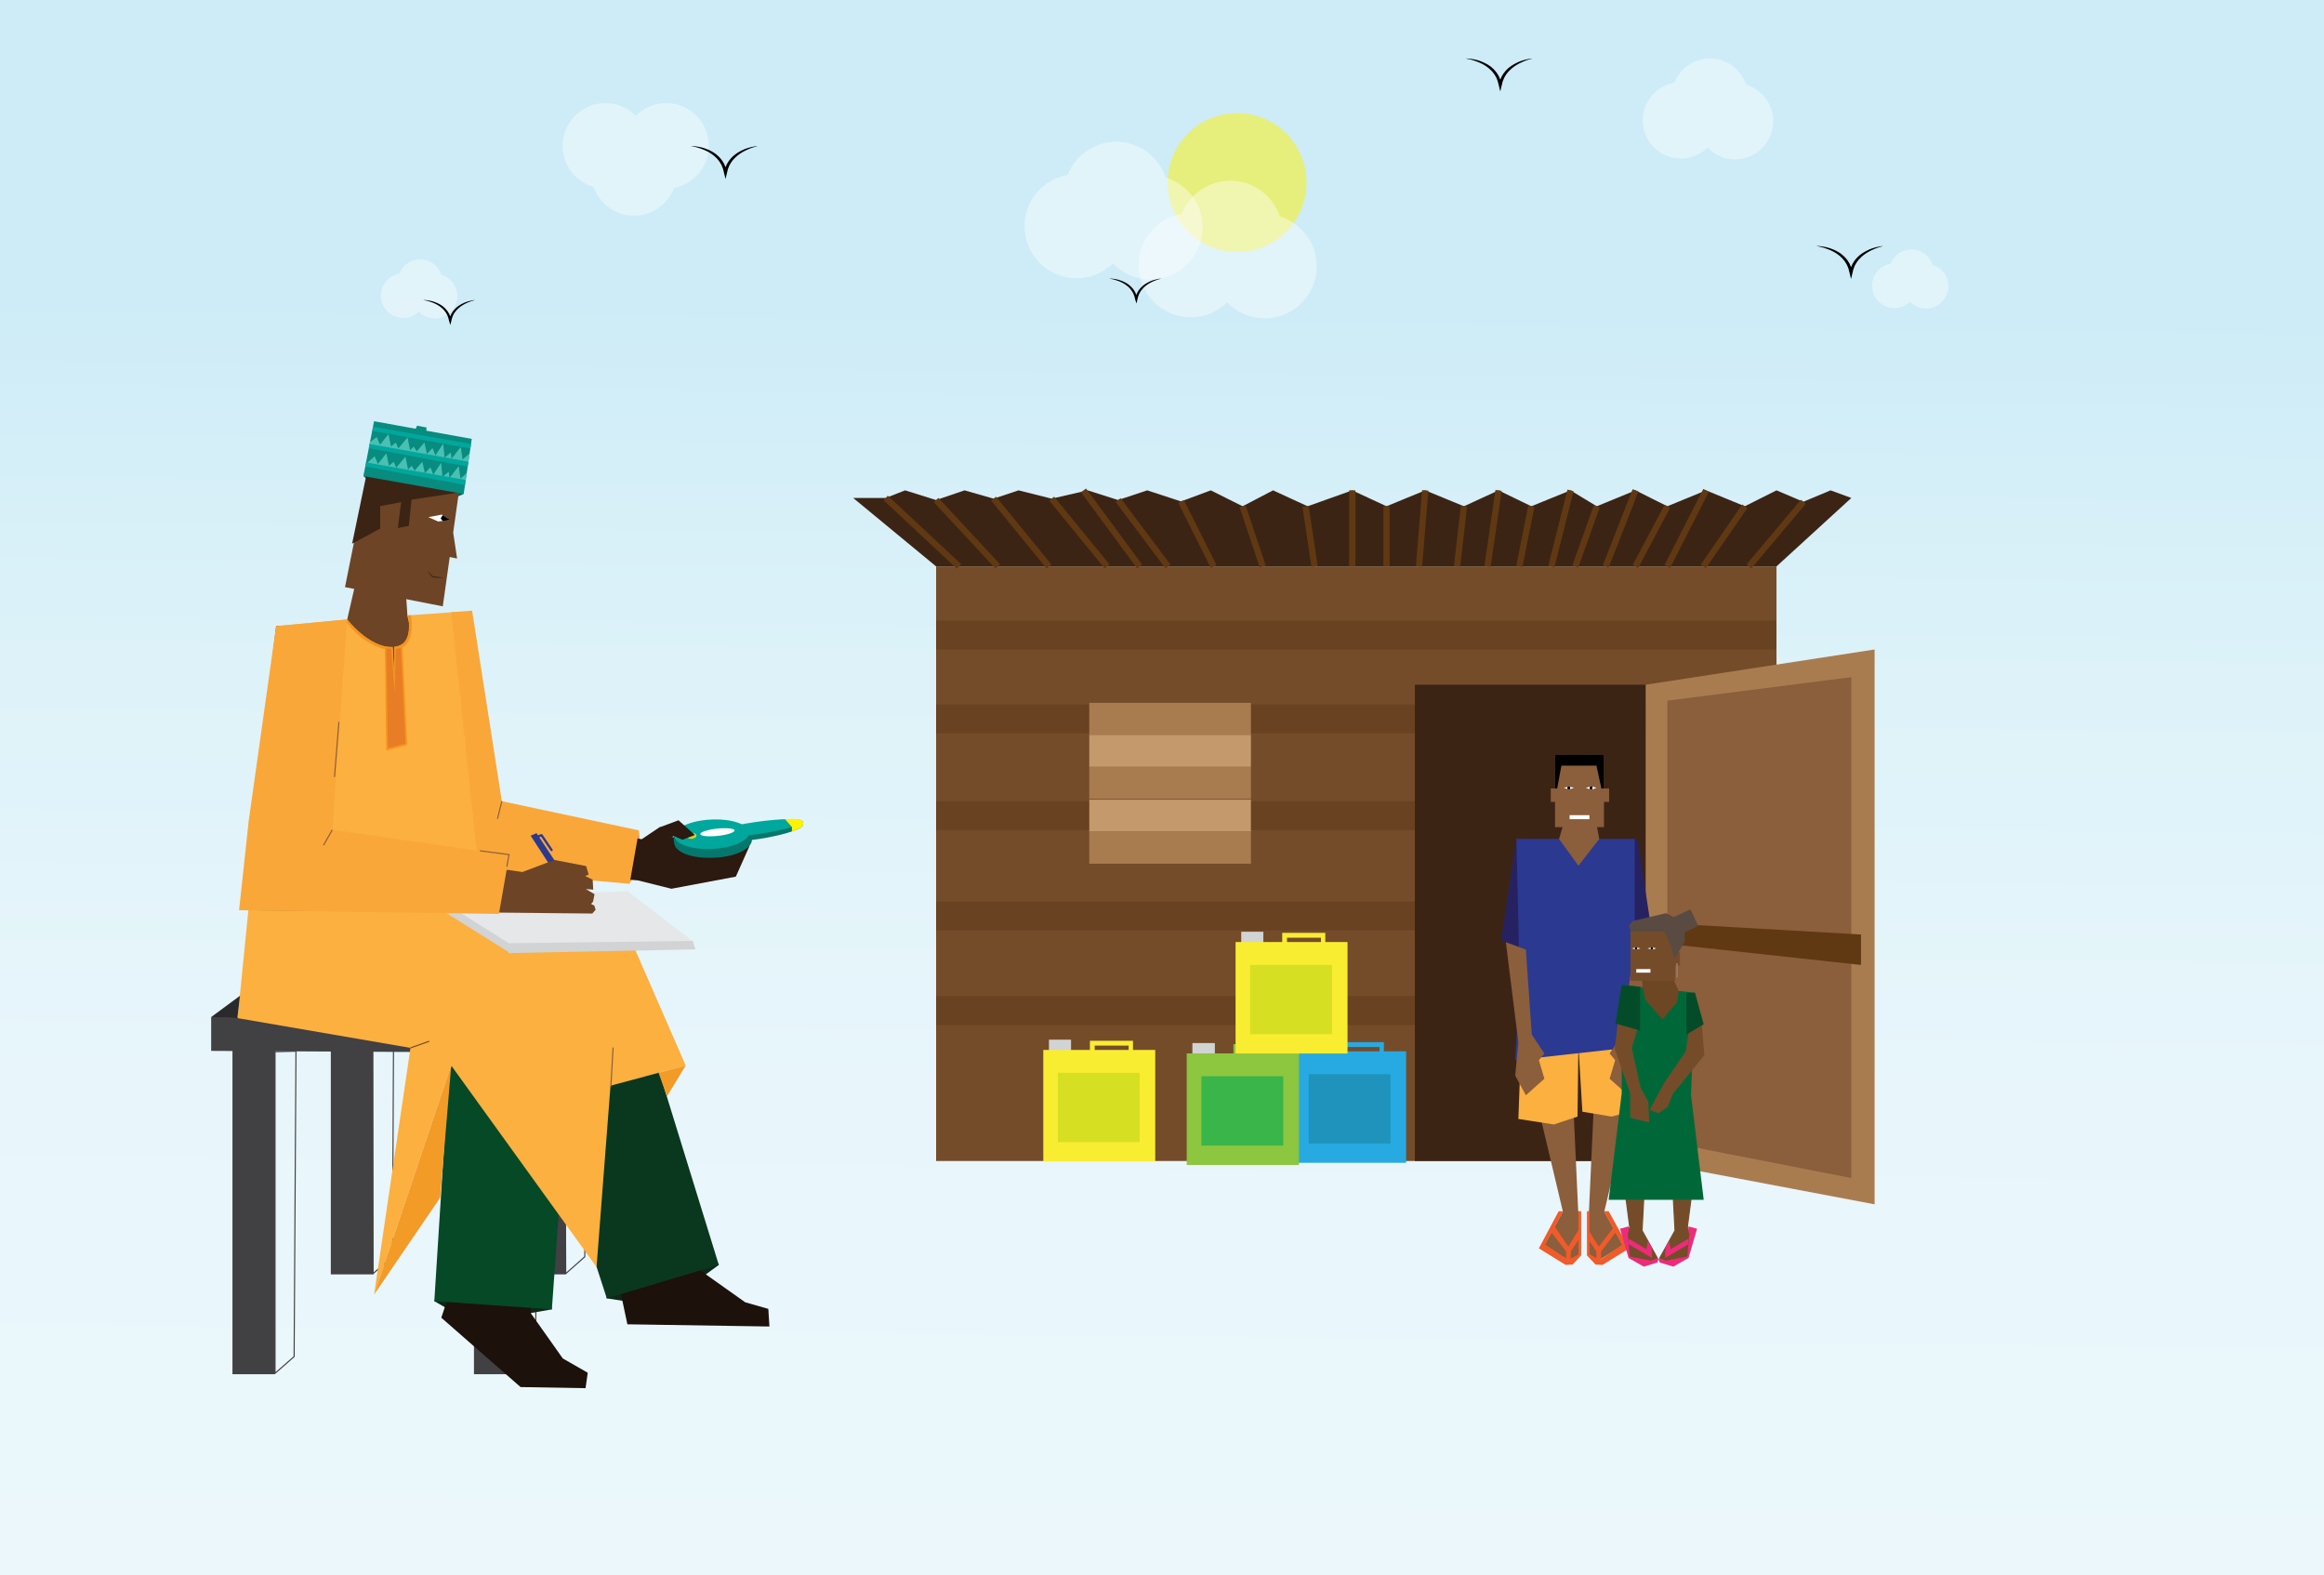 <svg width="360" height="244" viewBox="0 0 360 244" fill="none" xmlns="http://www.w3.org/2000/svg">
<rect x="0" y="0" width="360" height="244" fill="#333333" stroke="none"/>
<path d="M360 0H0V244H360V0Z" fill="url(#paint0_linear)"/>
<path opacity="0.5" d="M191.633 39.036C197.575 39.036 202.393 34.219 202.393 28.277C202.393 22.334 197.575 17.517 191.633 17.517C185.691 17.517 180.874 22.334 180.874 28.277C180.874 34.219 185.691 39.036 191.633 39.036Z" fill="#FFF200"/>
<path opacity="0.4" d="M109.8 22.59C109.8 25.826 107.478 28.521 104.41 29.097C103.472 31.614 101.047 33.404 98.205 33.404C95.31 33.404 92.85 31.546 91.953 28.957C89.181 28.165 87.154 25.615 87.154 22.59C87.154 18.932 90.119 15.967 93.777 15.967C95.615 15.967 97.278 16.716 98.478 17.927C99.676 16.716 101.339 15.967 103.177 15.967C106.835 15.967 109.8 18.932 109.8 22.59Z" fill="white"/>
<path opacity="0.4" d="M158.702 34.912C158.761 30.971 161.639 27.731 165.386 27.086C166.575 24.038 169.561 21.903 173.022 21.955C176.548 22.009 179.51 24.316 180.555 27.486C183.916 28.502 186.338 31.644 186.283 35.328C186.216 39.783 182.549 43.341 178.094 43.273C175.856 43.239 173.844 42.297 172.405 40.8C170.923 42.253 168.885 43.135 166.646 43.101C162.192 43.033 158.635 39.367 158.702 34.912Z" fill="white"/>
<path opacity="0.4" d="M176.39 40.947C176.449 37.006 179.328 33.766 183.075 33.121C184.263 30.073 187.25 27.938 190.711 27.99C194.237 28.043 197.199 30.351 198.244 33.521C201.605 34.537 204.027 37.679 203.972 41.363C203.904 45.818 200.238 49.376 195.783 49.308C193.544 49.274 191.533 48.332 190.093 46.835C188.612 48.288 186.574 49.169 184.335 49.135C179.88 49.068 176.322 45.403 176.39 40.947Z" fill="white"/>
<path opacity="0.4" d="M254.463 18.555C254.507 15.665 256.617 13.29 259.364 12.817C260.236 10.582 262.424 9.017 264.962 9.055C267.547 9.094 269.719 10.786 270.485 13.11C272.948 13.855 274.725 16.158 274.684 18.859C274.635 22.125 271.947 24.734 268.681 24.684C267.04 24.66 265.565 23.968 264.51 22.871C263.424 23.936 261.929 24.583 260.288 24.558C257.022 24.509 254.414 21.821 254.463 18.555Z" fill="white"/>
<path opacity="0.4" d="M59 45.724C59.026 44.035 60.26 42.646 61.866 42.37C62.376 41.063 63.656 40.148 65.139 40.17C66.651 40.193 67.921 41.182 68.369 42.541C69.809 42.977 70.848 44.324 70.824 45.903C70.795 47.813 69.223 49.338 67.314 49.309C66.354 49.294 65.492 48.891 64.875 48.249C64.24 48.872 63.366 49.25 62.406 49.235C60.497 49.206 58.972 47.634 59 45.724Z" fill="white"/>
<path opacity="0.4" d="M289.998 44.204C290.023 42.514 291.257 41.125 292.863 40.849C293.373 39.543 294.652 38.627 296.136 38.65C297.647 38.672 298.918 39.662 299.366 41.02C300.806 41.456 301.845 42.803 301.821 44.383C301.792 46.292 300.221 47.817 298.311 47.788C297.351 47.774 296.489 47.37 295.871 46.728C295.237 47.351 294.363 47.729 293.403 47.715C291.493 47.685 289.969 46.114 289.998 44.204Z" fill="white"/>
<path d="M106.978 22.616C107.286 22.611 107.594 22.637 107.899 22.684C108.206 22.726 108.51 22.788 108.811 22.868C108.962 22.906 109.109 22.957 109.256 23.01C109.404 23.059 109.551 23.115 109.693 23.181C109.836 23.246 109.983 23.301 110.119 23.382C110.255 23.46 110.399 23.528 110.531 23.615L110.923 23.886C111.048 23.984 111.163 24.097 111.282 24.203C111.407 24.304 111.505 24.431 111.61 24.553C111.713 24.677 111.825 24.793 111.904 24.935L112.156 25.347L112.346 25.792C112.416 25.938 112.461 26.092 112.496 26.249L112.611 26.717L112.16 26.717L112.27 26.275L112.326 26.054L112.413 25.843C112.473 25.703 112.525 25.559 112.593 25.424L112.83 25.034C112.902 24.899 113.013 24.792 113.104 24.672C113.198 24.553 113.294 24.436 113.407 24.336C113.518 24.235 113.619 24.122 113.739 24.032L114.099 23.764C114.222 23.68 114.352 23.607 114.477 23.528C114.601 23.446 114.738 23.387 114.869 23.319C115.131 23.184 115.404 23.071 115.682 22.977C115.96 22.884 116.242 22.806 116.528 22.745C116.811 22.68 117.1 22.635 117.39 22.615C116.827 22.754 116.28 22.939 115.763 23.181C115.503 23.299 115.245 23.421 115.004 23.57C114.883 23.645 114.757 23.709 114.646 23.795C114.532 23.878 114.414 23.955 114.304 24.042C114.088 24.222 113.88 24.407 113.694 24.613C113.592 24.708 113.509 24.818 113.428 24.929C113.349 25.042 113.25 25.141 113.191 25.266L112.987 25.623C112.928 25.746 112.884 25.876 112.83 26.002L112.754 26.193L112.707 26.393L112.611 26.793L112.389 27.723L112.16 26.794L112.055 26.369C112.025 26.226 111.988 26.085 111.925 25.954L111.76 25.551L111.537 25.177C111.472 25.045 111.372 24.938 111.284 24.822C111.192 24.708 111.108 24.588 110.996 24.492C110.89 24.392 110.789 24.283 110.678 24.188L110.33 23.913C110.213 23.823 110.082 23.75 109.958 23.667C109.836 23.581 109.699 23.519 109.567 23.448C109.436 23.375 109.3 23.311 109.161 23.254C109.023 23.194 108.884 23.134 108.741 23.087C108.177 22.867 107.584 22.714 106.978 22.616Z" fill="black"/>
<path d="M226.989 9.055C227.296 9.051 227.605 9.076 227.91 9.123C228.216 9.166 228.521 9.227 228.822 9.307C228.973 9.345 229.119 9.396 229.267 9.449C229.415 9.498 229.562 9.554 229.704 9.62C229.847 9.685 229.994 9.741 230.13 9.821C230.266 9.899 230.41 9.967 230.542 10.054L230.934 10.325C231.059 10.423 231.173 10.536 231.293 10.642C231.418 10.743 231.516 10.871 231.621 10.992C231.723 11.116 231.837 11.232 231.915 11.374L232.167 11.787L232.357 12.231C232.427 12.377 232.471 12.531 232.506 12.688L232.622 13.156L232.171 13.156L232.281 12.714L232.337 12.493L232.423 12.282C232.483 12.142 232.535 11.999 232.604 11.863L232.841 11.473C232.913 11.338 233.023 11.231 233.115 11.111C233.209 10.992 233.305 10.875 233.418 10.775C233.529 10.674 233.63 10.561 233.751 10.471L234.11 10.203C234.233 10.119 234.362 10.046 234.488 9.967C234.612 9.885 234.748 9.827 234.88 9.758C235.142 9.624 235.415 9.511 235.693 9.417C235.971 9.323 236.254 9.245 236.539 9.184C236.823 9.119 237.111 9.074 237.401 9.054C236.838 9.194 236.292 9.379 235.774 9.62C235.515 9.738 235.257 9.861 235.015 10.009C234.895 10.084 234.769 10.148 234.657 10.235C234.543 10.317 234.425 10.395 234.316 10.482C234.1 10.661 233.891 10.846 233.706 11.052C233.604 11.147 233.521 11.257 233.439 11.368C233.361 11.482 233.262 11.581 233.202 11.706L232.999 12.063C232.939 12.185 232.895 12.316 232.842 12.442L232.766 12.632L232.718 12.833L232.623 13.232L232.401 14.162L232.172 13.233L232.067 12.809C232.037 12.665 231.999 12.524 231.936 12.393L231.771 11.99L231.548 11.616C231.483 11.484 231.384 11.377 231.295 11.261C231.204 11.147 231.12 11.027 231.008 10.931C230.902 10.831 230.801 10.723 230.689 10.627L230.342 10.352C230.224 10.262 230.094 10.189 229.97 10.106C229.848 10.02 229.711 9.958 229.579 9.887C229.448 9.814 229.312 9.751 229.172 9.694C229.034 9.633 228.896 9.573 228.752 9.526C228.187 9.306 227.594 9.154 226.989 9.055Z" fill="black"/>
<path d="M281.325 38.1C281.632 38.096 281.941 38.122 282.246 38.169C282.553 38.211 282.857 38.272 283.158 38.352C283.309 38.391 283.456 38.442 283.603 38.495C283.751 38.543 283.898 38.599 284.04 38.666C284.183 38.73 284.33 38.786 284.466 38.867C284.602 38.944 284.746 39.013 284.878 39.099L285.27 39.37C285.395 39.468 285.509 39.581 285.629 39.687C285.754 39.788 285.852 39.916 285.957 40.038C286.06 40.161 286.173 40.278 286.251 40.419L286.503 40.832L286.693 41.276C286.763 41.422 286.808 41.577 286.843 41.733L286.958 42.201L286.507 42.202L286.617 41.759L286.673 41.538L286.759 41.327C286.819 41.188 286.871 41.044 286.94 40.908L287.177 40.518C287.249 40.383 287.36 40.277 287.451 40.156C287.545 40.038 287.641 39.921 287.754 39.821C287.865 39.719 287.966 39.606 288.087 39.516L288.446 39.248C288.569 39.164 288.699 39.091 288.824 39.013C288.948 38.931 289.085 38.872 289.216 38.803C289.478 38.669 289.752 38.556 290.029 38.462C290.307 38.368 290.59 38.29 290.875 38.23C291.159 38.164 291.447 38.119 291.737 38.099C291.174 38.239 290.628 38.424 290.11 38.666C289.851 38.783 289.593 38.906 289.351 39.054C289.231 39.129 289.105 39.193 288.993 39.28C288.879 39.363 288.761 39.44 288.652 39.527C288.436 39.707 288.228 39.891 288.042 40.097C287.94 40.193 287.857 40.302 287.775 40.414C287.697 40.527 287.598 40.626 287.538 40.751L287.335 41.108C287.275 41.231 287.231 41.361 287.178 41.487L287.102 41.677L287.055 41.878L286.959 42.278L286.737 43.207L286.508 42.279L286.403 41.854C286.373 41.711 286.336 41.57 286.273 41.439L286.107 41.035L285.884 40.661C285.819 40.53 285.72 40.422 285.631 40.307C285.54 40.193 285.456 40.072 285.344 39.976C285.238 39.876 285.137 39.768 285.026 39.673L284.678 39.397C284.56 39.307 284.43 39.234 284.306 39.151C284.184 39.066 284.047 39.003 283.915 38.932C283.784 38.859 283.648 38.796 283.508 38.739C283.37 38.678 283.232 38.618 283.088 38.571C282.523 38.352 281.93 38.199 281.325 38.1Z" fill="black"/>
<path d="M65.547 46.462C65.786 46.459 66.025 46.479 66.261 46.516C66.499 46.548 66.735 46.596 66.968 46.658C67.199 46.725 67.43 46.8 67.651 46.901C67.876 46.992 68.09 47.112 68.301 47.237L68.605 47.446C68.701 47.523 68.79 47.61 68.882 47.692C68.979 47.771 69.055 47.87 69.136 47.964C69.216 48.059 69.303 48.15 69.364 48.26L69.56 48.579L69.707 48.924C69.815 49.151 69.845 49.401 69.912 49.641L69.563 49.641L69.648 49.298C69.672 49.182 69.708 49.071 69.759 48.963C69.806 48.855 69.846 48.743 69.899 48.638L70.082 48.336C70.137 48.231 70.223 48.149 70.294 48.056C70.367 47.964 70.441 47.874 70.529 47.796C70.69 47.626 70.878 47.489 71.065 47.353C71.259 47.229 71.454 47.106 71.662 47.008C71.865 46.904 72.077 46.817 72.292 46.744C72.507 46.671 72.726 46.611 72.947 46.564C73.166 46.513 73.39 46.478 73.615 46.463C73.179 46.571 72.755 46.715 72.354 46.902C72.153 46.993 71.954 47.088 71.766 47.203C71.575 47.31 71.398 47.44 71.224 47.569C71.057 47.709 70.895 47.852 70.751 48.011C70.672 48.084 70.608 48.17 70.545 48.256C70.484 48.343 70.407 48.42 70.362 48.517L70.204 48.794C70.158 48.889 70.124 48.99 70.083 49.088C70.038 49.184 70.006 49.285 69.987 49.39L69.913 49.7L69.761 50.335L69.563 49.701C69.496 49.486 69.479 49.253 69.381 49.049L69.253 48.737L69.08 48.447C69.03 48.346 68.953 48.262 68.884 48.173C68.814 48.084 68.748 47.991 68.662 47.916C68.505 47.751 68.328 47.608 68.146 47.468C67.957 47.338 67.764 47.209 67.555 47.108C67.351 46.997 67.134 46.908 66.914 46.828C66.477 46.657 66.017 46.539 65.547 46.462Z" fill="black"/>
<path d="M171.829 43.136C172.067 43.132 172.306 43.152 172.543 43.189C172.78 43.222 173.016 43.27 173.249 43.332C173.481 43.398 173.711 43.474 173.932 43.574C174.158 43.665 174.371 43.786 174.582 43.91L174.886 44.12C174.982 44.196 175.071 44.283 175.164 44.365C175.26 44.444 175.336 44.543 175.418 44.637C175.497 44.733 175.585 44.823 175.645 44.933L175.841 45.252L175.988 45.597C176.096 45.824 176.126 46.075 176.194 46.314L175.844 46.314L175.93 45.971C175.953 45.856 175.989 45.744 176.04 45.636C176.087 45.528 176.127 45.416 176.18 45.311L176.363 45.009C176.419 44.905 176.505 44.822 176.575 44.729C176.648 44.637 176.722 44.547 176.811 44.47C176.972 44.299 177.159 44.162 177.346 44.026C177.541 43.902 177.736 43.779 177.943 43.682C178.146 43.578 178.358 43.49 178.573 43.417C178.788 43.344 179.007 43.285 179.228 43.237C179.448 43.187 179.671 43.151 179.896 43.136C179.46 43.244 179.036 43.388 178.635 43.575C178.434 43.666 178.235 43.762 178.047 43.876C177.856 43.983 177.679 44.113 177.505 44.242C177.338 44.382 177.177 44.525 177.032 44.684C176.954 44.758 176.889 44.843 176.826 44.929C176.765 45.017 176.689 45.093 176.643 45.19L176.485 45.467C176.439 45.562 176.405 45.663 176.364 45.761C176.319 45.857 176.287 45.958 176.268 46.063L176.194 46.373L176.042 47.008L175.844 46.374C175.777 46.159 175.76 45.926 175.662 45.723L175.534 45.41L175.361 45.12C175.311 45.019 175.234 44.935 175.165 44.846C175.095 44.758 175.029 44.664 174.943 44.59C174.786 44.425 174.609 44.282 174.427 44.141C174.238 44.011 174.045 43.882 173.836 43.781C173.632 43.67 173.415 43.581 173.195 43.502C172.757 43.331 172.298 43.212 171.829 43.136Z" fill="black"/>
<path d="M275.188 87.725H145.008V179.816H275.188V87.725Z" fill="#754C29"/>
<path d="M286.78 77.125L275.189 87.725H145.008L132.163 77.125H137.199L140.199 75.946L145.008 77.446L149.413 75.946L153.914 77.232L157.771 75.946L162.914 77.232L168.486 75.946L173.201 77.446L177.701 75.946L182.952 77.661L187.559 75.946L192.488 78.411L197.202 75.946L202.56 78.411L209.471 75.946L214.775 78.411L220.776 75.946L226.776 78.411L232.133 75.946L237.214 78.411L243.277 75.946L247.348 78.411L253.349 75.946L258.278 78.411L264.278 75.946L270.278 78.411L275.189 75.946L279.348 77.712L283.565 75.946L286.78 77.125Z" fill="#3C2415"/>
<path d="M275.134 109.101H145.008V113.571H275.134V109.101Z" fill="#684221"/>
<path d="M275.134 124.099H145.008V128.568H275.134V124.099Z" fill="#684221"/>
<path d="M275.134 139.622H145.008V144.092H275.134V139.622Z" fill="#684221"/>
<path d="M275.134 154.288H145.008V158.757H275.134V154.288Z" fill="#684221"/>
<path d="M254.939 106.047H219.168V179.815H254.939V106.047Z" fill="#3C2415"/>
<path d="M290.388 186.525L254.938 179.815V106.047L290.388 100.591V186.525Z" fill="#A97C50"/>
<path d="M193.774 108.857H168.737V113.815H193.774V108.857Z" fill="#A97C50"/>
<path d="M193.774 113.815H168.737V118.773H193.774V113.815Z" fill="#C49A6C"/>
<path d="M193.774 118.773H168.737V123.731H193.774V118.773Z" fill="#A97C50"/>
<path d="M193.774 123.855H168.737V128.812H193.774V123.855Z" fill="#C49A6C"/>
<path d="M193.774 128.812H168.737V133.77H193.774V128.812Z" fill="#A97C50"/>
<path d="M286.78 182.453L258.278 176.881V108.52L286.78 104.877V182.453Z" fill="#8B5E3C"/>
<path d="M288.28 149.451L256.777 146.022V142.931L288.28 144.737V149.451Z" fill="#603913"/>
<path d="M137.199 77.125L148.556 87.725" stroke="#603913" stroke-width="0.964" stroke-miterlimit="10"/>
<path d="M279.348 77.712L270.921 87.725" stroke="#603913" stroke-width="0.964" stroke-miterlimit="10"/>
<path d="M202.238 78.411L203.631 87.725" stroke="#603913" stroke-width="0.964" stroke-miterlimit="10"/>
<path d="M214.775 78.411V87.725" stroke="#603913" stroke-width="0.964" stroke-miterlimit="10"/>
<path d="M226.776 78.411L225.704 87.725" stroke="#603913" stroke-width="0.964" stroke-miterlimit="10"/>
<path d="M237.214 78.411L235.347 87.725" stroke="#603913" stroke-width="0.964" stroke-miterlimit="10"/>
<path d="M247.348 78.411L244.027 87.725" stroke="#603913" stroke-width="0.964" stroke-miterlimit="10"/>
<path d="M258.278 78.411L253.349 87.725" stroke="#603913" stroke-width="0.964" stroke-miterlimit="10"/>
<path d="M270.278 78.411L263.849 87.725" stroke="#603913" stroke-width="0.964" stroke-miterlimit="10"/>
<path d="M264.278 75.946L258.278 87.725" stroke="#603913" stroke-width="0.964" stroke-miterlimit="10"/>
<path d="M253.349 75.946L248.741 87.725" stroke="#603913" stroke-width="0.964" stroke-miterlimit="10"/>
<path d="M243.277 75.946L240.317 87.725" stroke="#603913" stroke-width="0.964" stroke-miterlimit="10"/>
<path d="M232.133 75.946L230.419 87.725" stroke="#603913" stroke-width="0.964" stroke-miterlimit="10"/>
<path d="M220.776 75.946L219.81 87.725" stroke="#603913" stroke-width="0.964" stroke-miterlimit="10"/>
<path d="M209.471 75.946V87.725" stroke="#603913" stroke-width="0.964" stroke-miterlimit="10"/>
<path d="M192.488 78.411L195.595 87.725" stroke="#603913" stroke-width="0.964" stroke-miterlimit="10"/>
<path d="M182.952 77.661L187.988 87.725" stroke="#603913" stroke-width="0.964" stroke-miterlimit="10"/>
<path d="M173.201 77.446L180.916 87.725" stroke="#603913" stroke-width="0.964" stroke-miterlimit="10"/>
<path d="M162.914 77.232L171.487 87.725" stroke="#603913" stroke-width="0.964" stroke-miterlimit="10"/>
<path d="M153.914 77.232L162.486 87.725" stroke="#603913" stroke-width="0.964" stroke-miterlimit="10"/>
<path d="M145.008 77.446L154.557 87.725" stroke="#603913" stroke-width="0.964" stroke-miterlimit="10"/>
<path d="M167.843 75.946L176.523 87.725" stroke="#603913" stroke-width="0.964" stroke-miterlimit="10"/>
<path d="M275.134 96.121H145.008V100.591H275.134V96.121Z" fill="#684221"/>
<path d="M238.381 171.96L242.289 188.451H244.511L243.755 171.96H238.381Z" fill="#8B5E3C"/>
<path d="M242.121 187.595L239.236 192.848L242.901 195.169L244.511 194.436L244.511 187.595H242.121Z" fill="#8B5E3C"/>
<path d="M252.23 171.96L248.321 188.451H246.099L246.855 171.96H252.23Z" fill="#8B5E3C"/>
<path d="M235.571 163.287L235.204 173.304L240.701 174.158L244.366 172.937L244.511 161.454L235.571 163.287Z" fill="#FBB040"/>
<path d="M244.511 162.065L245.122 172.184L249.641 172.937L253.818 171.838L253.452 160.233L244.511 162.065Z" fill="#FBB040"/>
<path d="M234.899 129.939L232.517 145.697L236.365 147.071V129.939H234.899Z" fill="#262262"/>
<path d="M253.68 129.939L256.063 145.697L252.214 147.071V129.939H253.68Z" fill="#262262"/>
<path d="M242.982 194.333L240.228 190.737L240.829 189.947L242.941 193.074L244.511 190.513L244.816 191.586L242.982 194.333Z" fill="#F15A29"/>
<path d="M242.961 193.704V195.169" stroke="#F15A29" stroke-width="0.733" stroke-miterlimit="10"/>
<path d="M248.489 187.595L251.375 192.848L247.71 195.169L246.099 194.436V187.595H248.489Z" fill="#8B5E3C"/>
<path d="M247.628 194.333L245.974 191.855L246.099 190.589L247.67 193.074L250.23 189.718L250.383 190.737L247.628 194.333Z" fill="#F15A29"/>
<path d="M247.649 193.704V195.169" stroke="#F15A29" stroke-width="0.733" stroke-miterlimit="10"/>
<path d="M242.228 127.496L241.507 129.939L240.518 130.428L244.511 136.169L248.737 130.55L247.729 129.939L247.283 127.496H242.228Z" fill="#8B5E3C"/>
<path d="M241.507 129.939L244.512 134.091L247.729 129.939H253.222V152.477L254.307 164.203L249.557 162.554L234.716 164.203L235.427 152.11L234.899 129.939H241.118" fill="#2B3990"/>
<path d="M253.375 161.454L253.863 166.586L252.214 169.639L249.343 167.074L250.199 164.203L249.343 163.165L251.298 160.233L253.143 146.74L255.665 145.839L253.375 161.454Z" fill="#8B5E3C"/>
<path d="M248.462 116.869H240.885V128.107H248.462V116.869Z" fill="#8B5E3C"/>
<path d="M240.885 123.831L241.873 118.578H247.298L248.462 123.953V116.869H240.885V123.831Z" fill="black"/>
<path d="M241.812 122.121H240.224V124.197H241.812V122.121Z" fill="#8B5E3C"/>
<path d="M235.204 161.454L234.716 166.586L236.365 169.639L239.236 167.074L238.381 164.203L239.236 163.165L237.281 160.233L236.365 147.071L233.264 145.924L235.204 161.454Z" fill="#8B5E3C"/>
<path d="M249.256 122.121H247.668V124.197H249.256V122.121Z" fill="#8B5E3C"/>
<path d="M246.21 126.254H243.137V126.877H246.21V126.254Z" fill="white"/>
<path d="M244.511 187.595H244.931V194.436L243.603 195.856L242.515 195.902L238.381 193.344L241.446 187.595H242.121L239.342 192.742L242.961 195.169L244.511 194.253V187.595Z" fill="#F15A29"/>
<path d="M246.248 187.595H245.828V194.436L247.156 195.856L248.245 195.902L252.379 193.344L249.191 187.595H248.489L251.275 192.787L247.798 195.169L246.248 194.253V187.595Z" fill="#F15A29"/>
<path d="M242.25 122.032L243.052 121.798L243.341 121.885L243.827 122.032L243.022 122.266L242.25 122.032Z" fill="white"/>
<path d="M243.216 122.214L243.241 121.854L243.052 121.798L242.809 121.857L242.792 122.196L243.022 122.266L243.216 122.214Z" fill="black"/>
<path d="M245.7 122.032L246.502 121.798L246.791 121.885L247.278 122.032L246.473 122.266L245.7 122.032Z" fill="white"/>
<path d="M246.666 122.214L246.691 121.854L246.502 121.798L246.259 121.857L246.242 122.196L246.473 122.266L246.666 122.214Z" fill="black"/>
<path d="M251.79 184.909L252.459 190.039L252.125 191.139L252.459 194.62L255.88 195.292L256.734 194.864L254.358 190.588L254.658 184.909H251.79Z" fill="#754C29" stroke="#754C29" stroke-width="0.183" stroke-miterlimit="10"/>
<path d="M254.276 151.377L254.459 152.537L254.276 153.53L255.101 156.37L257.528 159.623L260.551 155.271V153.542L260.046 153.488L259.086 151.377H254.276Z" fill="#6D4624"/>
<path d="M260.141 147.591V149.453H259.39V151.806H252.673V143.377H259.39V147.591H260.141Z" fill="#754C29" stroke="#754C29" stroke-width="0.183" stroke-miterlimit="10"/>
<path d="M262.045 184.909L261.376 190.039L261.71 191.139L261.376 194.62L257.955 195.292L257.101 194.864L259.477 190.588L259.177 184.909H262.045Z" fill="#754C29" stroke="#754C29" stroke-width="0.183" stroke-miterlimit="10"/>
<path d="M263.912 185.824H249.191L251.207 169.352V152.538L254.406 152.883L254.915 154.95L257.528 157.882L259.789 155.21L260.046 153.488L262.567 153.759L261.955 169.396H261.926L263.912 185.824Z" fill="#006838"/>
<path d="M253.711 158.889L252.673 162.311L254.062 168.54L255.238 170.677L255.365 173.72L252.612 173.06V169.273L250.23 162.432L250.718 158.156L253.711 158.889Z" fill="#754C29" stroke="#754C29" stroke-width="0.183" stroke-miterlimit="10"/>
<path d="M254.062 152.845V159.623L250.23 158.523L251.207 152.537L254.062 152.845Z" fill="#044C29"/>
<path d="M263.483 158.156L263.911 163.409L259.025 169.395L258.291 171.349L256.887 172.326L255.665 171.838L257.925 167.684L261.223 162.86L261.712 159.623L263.483 158.156Z" fill="#754C29" stroke="#754C29" stroke-width="0.183" stroke-miterlimit="10"/>
<path d="M262.567 153.759L263.911 158.645L261.223 160.233V153.759H262.567Z" fill="#044C29"/>
<path d="M255.91 194.832L252.274 192.698L252.286 191.855L255.047 193.475L255.259 192.209L255.849 193.214L255.91 194.832Z" fill="#EE2A7B"/>
<path d="M252.322 190.492L252.274 189.947L250.949 190.308L252.274 194.832L254.627 196.177L256.734 195.536L256.917 195.016L256.734 194.864L255.787 195.26L252.459 194.62L252.125 191.139L252.322 190.492Z" fill="#EE2A7B"/>
<path d="M257.925 194.832L261.561 192.698L261.549 191.855L258.788 193.475L258.576 192.209L257.986 193.214L257.925 194.832Z" fill="#EE2A7B"/>
<path d="M261.514 190.492L261.561 189.947L262.886 190.308L261.561 194.832L259.209 196.177L257.101 195.536L256.917 195.016L257.101 194.864L258.047 195.26L261.376 194.62L261.71 191.139L261.514 190.492Z" fill="#EE2A7B"/>
<path d="M252.673 144.323H257.849L258.902 146.659L259.391 148.536L260.964 145.88V142.948L258.078 141.437L252.993 142.628L252.307 143.376L252.673 144.323Z" fill="#594A42"/>
<path d="M261.856 140.831L259.247 142.049L260.451 144.63L263.06 143.412L261.856 140.831Z" fill="#594A42"/>
<path d="M259.788 149.178V151.377" stroke="#9B8579" stroke-width="0.184" stroke-miterlimit="10"/>
<path d="M255.665 150.094H253.467V150.644H255.665V150.094Z" fill="white"/>
<path d="M245.7 122.032L246.502 121.798L246.791 121.885L247.277 122.032L246.472 122.266L245.7 122.032Z" fill="white"/>
<path d="M246.666 122.214L246.691 121.854L246.502 121.798L246.259 121.857L246.242 122.196L246.472 122.266L246.666 122.214Z" fill="black"/>
<path d="M255.242 146.889L255.91 146.694L256.15 146.767L256.554 146.889L255.885 147.083L255.242 146.889Z" fill="white"/>
<path d="M256.046 147.04L256.066 146.741L255.91 146.694L255.707 146.744L255.693 147.025L255.885 147.083L256.046 147.04Z" fill="black"/>
<path d="M252.798 146.889L253.465 146.694L253.706 146.767L254.109 146.889L253.44 147.083L252.798 146.889Z" fill="white"/>
<path d="M253.601 147.04L253.621 146.741L253.465 146.694L253.262 146.744L253.248 147.025L253.44 147.083L253.601 147.04Z" fill="black"/>
<path d="M204.771 161.237H201.345V163.035H204.771V161.237Z" fill="#D1D3D4"/>
<path d="M214.369 161.41V164.341H213.695V162.16H208.435V164.341H207.694V161.41H214.369Z" fill="#27AAE1"/>
<path d="M217.811 162.83H200.471V180.097H217.811V162.83Z" fill="#27AAE1"/>
<path d="M215.4 166.37H202.724V177.106H215.4V166.37Z" fill="#1F93BC"/>
<path d="M188.154 161.558H184.728V163.357H188.154V161.558Z" fill="#D1D3D4"/>
<path d="M197.752 161.732V164.662H197.078V162.481H191.818V164.662H191.077V161.732H197.752Z" fill="#8DC63F"/>
<path d="M201.194 163.151H183.854V180.419H201.194V163.151Z" fill="#8DC63F"/>
<path d="M198.782 166.691H186.106V177.427H198.782V166.691Z" fill="#39B54A"/>
<path d="M188.154 161.558H184.728V163.357H188.154V161.558Z" fill="#D1D3D4"/>
<path d="M197.752 161.732V164.662H197.078V162.481H191.818V164.662H191.077V161.732H197.752Z" fill="#8DC63F"/>
<path d="M201.194 163.151H183.854V180.419H201.194V163.151Z" fill="#8DC63F"/>
<path d="M198.782 166.691H186.106V177.427H198.782V166.691Z" fill="#39B54A"/>
<path d="M195.699 144.307H192.273V146.106H195.699V144.307Z" fill="#D1D3D4"/>
<path d="M205.296 144.481V147.411H204.622V145.23H199.362V147.411H198.622V144.481H205.296Z" fill="#F9ED32"/>
<path d="M208.739 145.901H191.398V163.168H208.739V145.901Z" fill="#F9ED32"/>
<path d="M206.327 149.44H193.651V160.176H206.327V149.44Z" fill="#D7DF23"/>
<path d="M165.912 161.021H162.486V162.82H165.912V161.021Z" fill="#D1D3D4"/>
<path d="M175.509 161.195V164.126H174.835V161.944H169.575V164.126H168.835V161.195H175.509Z" fill="#F9ED32"/>
<path d="M178.952 162.615H161.612V179.882H178.952V162.615Z" fill="#F9ED32"/>
<path d="M176.541 166.155H163.864V176.89H176.541V166.155Z" fill="#D7DF23"/>
<path d="M83.299 161.303H79.873V163.101H83.299V161.303Z" fill="#D1D3D4"/>
<path d="M93.231 161.108V164.038H92.557V161.858H87.297V164.038H86.556V161.108H93.231Z" fill="#27AAE1"/>
<path d="M96.674 162.528H79.333V179.795H96.674V162.528Z" fill="#27AAE1"/>
<path d="M94.262 166.068H81.586V176.804H94.262V166.068Z" fill="#1F93BC"/>
<path d="M93.933 200.897L96.389 199.933L96.815 201.525L93.992 201.088L93.933 200.897Z" fill="#0D2817"/>
<path d="M97.526 136.882L97.846 136.275L97.622 136.254L97.526 136.882Z" fill="#E98B24"/>
<path d="M111.256 195.63L108.208 196.675L108.911 197.688L111.352 195.908L111.256 195.63Z" fill="#0D2817"/>
<path d="M57.842 145.752H51.246V197.375H57.842V145.752Z" fill="#414042"/>
<path d="M57.785 197.261L60.798 194.646L61.026 147.571L57.614 147.117L57.785 197.261Z" stroke="#414042" stroke-width="0.171" stroke-miterlimit="10" stroke-linejoin="round"/>
<path d="M87.633 145.752H81.038V197.375H87.633V145.752Z" fill="#414042"/>
<path d="M87.633 197.261L90.589 194.646L90.817 147.571L87.406 147.117L87.633 197.261Z" stroke="#414042" stroke-width="0.171" stroke-miterlimit="10" stroke-linejoin="round"/>
<path d="M80.015 161.216H73.42V212.839H80.015V161.216Z" fill="#414042"/>
<path d="M80.015 212.84L82.971 210.111L83.198 163.035L79.787 162.581L80.015 212.84Z" stroke="#603913" stroke-width="0.171" stroke-miterlimit="10"/>
<path d="M95.991 199.479L97.185 205.107L119.187 205.448L119.017 202.72L115.435 201.696L107.418 196.011L95.991 199.479Z" fill="#1C110B"/>
<path d="M42.605 161.216H36.01V212.839H42.605V161.216Z" fill="#414042"/>
<path d="M85.485 202.794L82.004 203.402L82.217 202.336L85.491 202.549L85.485 202.794Z" fill="#0D2817"/>
<path d="M32.712 157.52L72.283 158.176L72.794 162.978L32.712 162.76V157.52Z" fill="#414042"/>
<path d="M67.294 201.355L69.298 201.44L69.127 202.592L67.278 201.522L67.294 201.355Z" fill="#0D2817"/>
<path d="M69.553 200.502L68.359 204.084L80.64 214.829L90.703 215L91.044 212.612L87.178 210.395L82.232 203.402V199.991L69.553 200.502Z" fill="#1C110B"/>
<path d="M43.799 140.464L94.285 140.635L111.341 195.897L93.995 201.089L87.122 179.864L89.674 144.2L43.799 140.464Z" fill="#0A381E"/>
<path d="M62.731 89.637L55.738 87.419L53.35 97.824L61.11 105.094L63.584 102.94L63.442 96.686L63.115 95.365L62.731 89.637Z" fill="#6D4426"/>
<path d="M65.573 160.761L37.829 157.862L37.658 157.094L39.715 139.727L89.674 144.2L85.487 202.791L67.278 201.522L69.489 166.556L70.236 164.058L68.019 163.661L68.076 162.011L65.971 161.784L65.573 160.761Z" fill="#054927"/>
<path d="M61.066 100.191C64.351 99.867 63.202 95.306 63.202 95.306L70.236 94.812L71.501 95.607L75.418 142.126L95.65 140.806L106.225 165.026L94.57 168.153L92.409 196.239L69.895 165.026L57.955 200.502L63.584 162.296L36.806 157.691L42.861 96.972L53.797 95.948C53.797 95.948 57.06 100.255 60.813 100.255C60.86 100.255 61.088 105.034 61.133 105.03L61.066 100.191Z" fill="#FBB040"/>
<path d="M116.117 130.998L113.985 135.774L104.007 137.65L98.89 136.371L77.577 134.457L76.035 134.835L74.329 123.92L70.406 94.924L72.736 95.948L73.787 99.229L76.574 125.021L99.395 129.985L102.244 128.07L103.496 129.548L108.442 130.23L116.117 130.998Z" fill="#2C190F"/>
<path d="M98.976 128.61L97.526 136.882L74.159 134.835L69.895 94.81L73.135 94.583L77.741 124.09L98.976 128.61Z" fill="#FAA739"/>
<path d="M67.433 139.254L78.708 146.748L107.622 145.992L97.188 138.024L67.433 139.254Z" fill="#E6E7E8"/>
<path d="M78.966 146.092L107.29 145.725L107.742 147.037L78.788 147.616L78.966 146.092Z" fill="#D1D3D4"/>
<path d="M79.35 146.423L67.977 139.261L67.766 140.552L79.199 147.721L79.35 146.423Z" fill="#D1D3D4"/>
<path d="M79.447 134.835V134.839L79.262 134.812L79.447 134.835Z" fill="#8B5E3C"/>
<path d="M98.976 128.61L99.04 129.91L98.762 129.847L98.976 128.61Z" fill="#E98B24"/>
<path d="M82.204 129.435L85.899 135.12L86.837 134.674L83.113 129.037L82.204 129.435Z" fill="#2B3990"/>
<path d="M92.265 140.894L91.754 141.488L39.023 140.976L39.026 140.955L37.488 140.976L42.775 96.971L53.48 96.93L50.566 131.267L78.706 134.744L79.262 134.812L80.923 135.061L85.869 133.188L90.789 134.137L91.188 135.439L90.647 135.689L91.805 136.248L91.897 137.792L90.761 137.694L92.095 138.493L91.87 139.649L91.556 140.004L92.061 140.256L92.265 140.894Z" fill="#6D4426"/>
<path d="M79.262 134.812L78.706 134.744V134.73L79.262 134.812Z" fill="#8B5E3C"/>
<path d="M83.085 129.662L83.881 129.349L85.444 131.652" stroke="#2B3990" stroke-width="0.352" stroke-miterlimit="10" stroke-linecap="round" stroke-linejoin="round"/>
<path d="M78.877 132.448L77.287 141.546L37.034 140.976L38.521 127.163L42.775 96.971L53.776 95.926L51.474 128.525L78.877 132.448Z" fill="#FAA739"/>
<path d="M32.712 157.52L37.175 154.223L36.777 157.691L32.712 157.52Z" fill="#2A2A2D"/>
<path d="M42.605 212.697L45.561 210.11L45.846 162.808L42.605 162.893V212.697Z" stroke="#414042" stroke-width="0.171" stroke-miterlimit="10" stroke-linejoin="round"/>
<path d="M71.827 76.503L70.918 76.887L71.004 76.077L71.827 76.503Z" fill="#016456"/>
<path d="M56.292 73.721L56.974 74.371L57.146 73.561L56.292 73.721Z" fill="#016456"/>
<path d="M70.201 82.477L70.806 86.508L69.666 86.27L68.588 93.911L53.442 90.936L58.01 68.194L71.829 70.933L70.201 82.477Z" fill="#6D4426"/>
<path d="M63.755 77.385L63.328 81.45L61.623 81.791L62.135 77.783L58.894 78.379V81.876L54.544 84.207L57.046 72.154L71.345 76.248L63.755 77.385Z" fill="#3C2415"/>
<path d="M73.078 67.975L71.829 76.503L56.291 73.733L57.942 65.239L64.395 66.406L64.607 65.929L66.084 66.212L66.033 66.703L73.078 67.975Z" fill="#078C7F"/>
<path d="M66.356 80.094L68.431 79.701L69.751 80.543L67.865 80.768L66.356 80.094Z" fill="white"/>
<path d="M69.781 80.54L69.07 80.625L68.573 80.697L68.26 80.284L68.587 79.787L69.042 80.085L69.781 80.54Z" fill="black"/>
<path d="M68.722 89.52C68.431 89.529 68.142 89.513 67.853 89.495C67.566 89.467 67.278 89.448 66.993 89.403L66.96 89.398L66.942 89.376C66.693 89.083 66.46 88.778 66.247 88.454C66.537 88.711 66.806 88.985 67.061 89.272L67.01 89.246C67.299 89.267 67.584 89.313 67.87 89.35C68.156 89.397 68.44 89.447 68.722 89.52Z" fill="#3C2415"/>
<path d="M57.955 200.502L68.189 185.493L69.895 165.025L57.955 200.502Z" fill="#F29B27"/>
<path d="M106.224 165.025L103.325 169.801L102.017 166.162L106.224 165.025Z" fill="#F29B27"/>
<path d="M63.2 95.308L63.115 95.365L63.385 96.459L63.3 95.72L63.2 95.308Z" fill="#DC7D27"/>
<path d="M117.481 129.953C117.141 130.003 116.805 130.049 116.474 130.09C116.475 131.457 113.879 132.727 110.609 132.848C105.61 133.034 104.619 131.158 104.619 131.155C104.13 130.061 104.521 129.187 104.521 129.187L104.816 129.706C105.633 128.726 107.77 127.952 110.321 127.824C112.131 127.73 113.772 127.983 114.904 128.456C115.614 128.322 116.382 128.194 117.18 128.079C119.531 127.74 121.638 127.588 122.977 127.631L124.318 127.227C124.318 127.227 124.705 127.804 123.972 128.221C122.773 128.902 119.927 129.601 117.481 129.953Z" fill="#05776C"/>
<path d="M116.011 128.912C116.082 130.166 113.557 131.314 110.371 131.476C107.185 131.638 104.544 130.753 104.473 129.498C104.401 128.244 106.926 127.096 110.112 126.934C113.299 126.772 115.939 127.657 116.011 128.912Z" fill="#00A79D"/>
<path d="M124.317 127.224C124.401 127.742 121.274 128.625 117.33 129.195C113.388 129.765 110.124 129.807 110.04 129.289C109.956 128.77 113.084 127.888 117.027 127.318C120.97 126.748 124.234 126.706 124.317 127.224Z" fill="#00A79D"/>
<path d="M113.789 128.614C113.826 128.924 112.669 129.303 111.203 129.461C109.738 129.619 108.52 129.496 108.482 129.186C108.444 128.876 109.602 128.497 111.068 128.339C112.533 128.181 113.751 128.304 113.789 128.614Z" fill="white"/>
<path d="M124.206 128.055C123.904 128.366 122.661 128.779 122.661 128.779L122.682 128.096L121.599 126.872C122.696 126.817 124.079 126.733 124.328 127.209C124.462 127.426 124.508 127.743 124.206 128.055Z" fill="#FFF200"/>
<path d="M107.881 129.396C107.898 129.649 107.567 129.875 107.14 129.902C106.714 129.928 106.354 129.745 106.336 129.493C106.319 129.24 106.65 129.013 107.077 128.987C107.503 128.96 107.863 129.143 107.881 129.396Z" fill="#D7DF23"/>
<path d="M107.639 129.398C107.65 129.569 107.427 129.722 107.139 129.738C106.852 129.757 106.609 129.633 106.598 129.463C106.586 129.292 106.809 129.14 107.097 129.122C107.384 129.104 107.627 129.228 107.639 129.398Z" fill="#C5C62F"/>
<path d="M102.216 128.12L105.105 127.047L107.646 129.321L105.713 130.06L104.405 129.492L102.799 130.143L102.216 128.12Z" fill="#2C190F"/>
<path d="M62.352 100.294L63.072 115.392L59.831 116.244L59.61 100.532C59.241 100.464 56.338 99.819 53.718 96.445C53.762 96.046 53.776 95.927 53.776 95.927C53.776 95.927 56.304 99.345 59.603 100.099C59.606 100.099 59.61 100.102 59.613 100.102C59.623 100.105 59.637 100.109 59.661 100.116C59.77 100.14 60.073 100.184 60.834 100.187L61.11 105.369L61.069 100.187C62.031 100.034 62.325 99.72 62.325 99.72C62.325 99.72 63.839 98.953 63.201 95.306C63.477 95.306 63.648 95.285 63.648 95.285C63.648 95.285 64.437 98.994 62.352 100.294Z" fill="#F7941E"/>
<path d="M59.66 100.112V100.116C59.636 100.109 59.623 100.106 59.613 100.103C59.63 100.106 59.644 100.109 59.66 100.112Z" fill="#F7941E"/>
<path d="M59.832 100.424L60.599 100.467L61.154 107.332L61.324 100.51L62.091 100.382L62.816 115.178L60.087 115.861L59.832 100.424Z" fill="#E77D25"/>
<path d="M52.497 111.81L51.815 120.338" stroke="#8B5E3C" stroke-width="0.171" stroke-miterlimit="10"/>
<path d="M77.741 124.09L77.058 126.819" stroke="#8B5E3C" stroke-width="0.171" stroke-miterlimit="10"/>
<path d="M51.474 128.525L50.109 130.913" stroke="#8B5E3C" stroke-width="0.171" stroke-miterlimit="10"/>
<path d="M74.329 131.766L78.849 132.363L78.508 134.238" stroke="#8B5E3C" stroke-width="0.171" stroke-miterlimit="10"/>
<path d="M57.305 68.497L58.354 67.691L58.865 68.885L60.173 67.236L60.571 69.169L61.31 68.544L61.708 69.454L63.129 67.748L63.528 69.738L64.095 69.169L64.55 69.908L65.745 68.544L66.142 70.306L66.995 69.397L67.45 70.534L68.644 68.714L68.871 70.875L69.838 70.079L69.952 71.046L71.373 69.226L71.657 71.159L72.752 70.224L72.538 71.77L57.188 69.148L57.305 68.497Z" fill="#4AC0B2"/>
<path d="M63.584 162.296L66.484 161.273" stroke="#754C29" stroke-width="0.171" stroke-miterlimit="10"/>
<path d="M57.842 66.099L72.965 68.771L72.847 69.457L57.671 66.724L57.842 66.099Z" fill="#00A79D"/>
<path d="M57.251 68.764L72.57 71.504L72.442 72.26L57.134 69.404L57.251 68.764Z" fill="#00A79D"/>
<path d="M57.12 71.465L58.03 70.669L58.541 71.862L59.849 70.214L60.247 72.147L60.986 71.522L61.385 72.431L62.806 70.725L63.204 72.716L63.773 72.147L64.227 72.886L65.421 71.522L65.819 73.284L66.672 72.374L67.127 73.511L68.321 71.692L68.548 73.852L69.514 73.057L69.629 74.023L71.049 72.204L71.334 74.137L72.304 73.263L72.069 74.797L56.836 71.862L57.12 71.465Z" fill="#4AC0B2"/>
<path d="M56.705 71.614L72.144 74.339L72.027 75.107L56.591 72.239L56.705 71.614Z" fill="#00A79D"/>
<path d="M94.626 168.266L94.967 162.296" stroke="#8B5E3C" stroke-width="0.171" stroke-miterlimit="10" stroke-linecap="round" stroke-linejoin="round"/>
<defs>
<linearGradient id="paint0_linear" x1="181.539" y1="-1.898" x2="178.904" y2="245.902" gradientUnits="userSpaceOnUse">
<stop offset="0.19" stop-color="#CDECF7"/>
<stop offset="0.422" stop-color="#DDF2F9"/>
<stop offset="0.686" stop-color="#E8F6FB"/>
<stop offset="1" stop-color="#EBF7FB"/>
</linearGradient>
</defs>
</svg>
